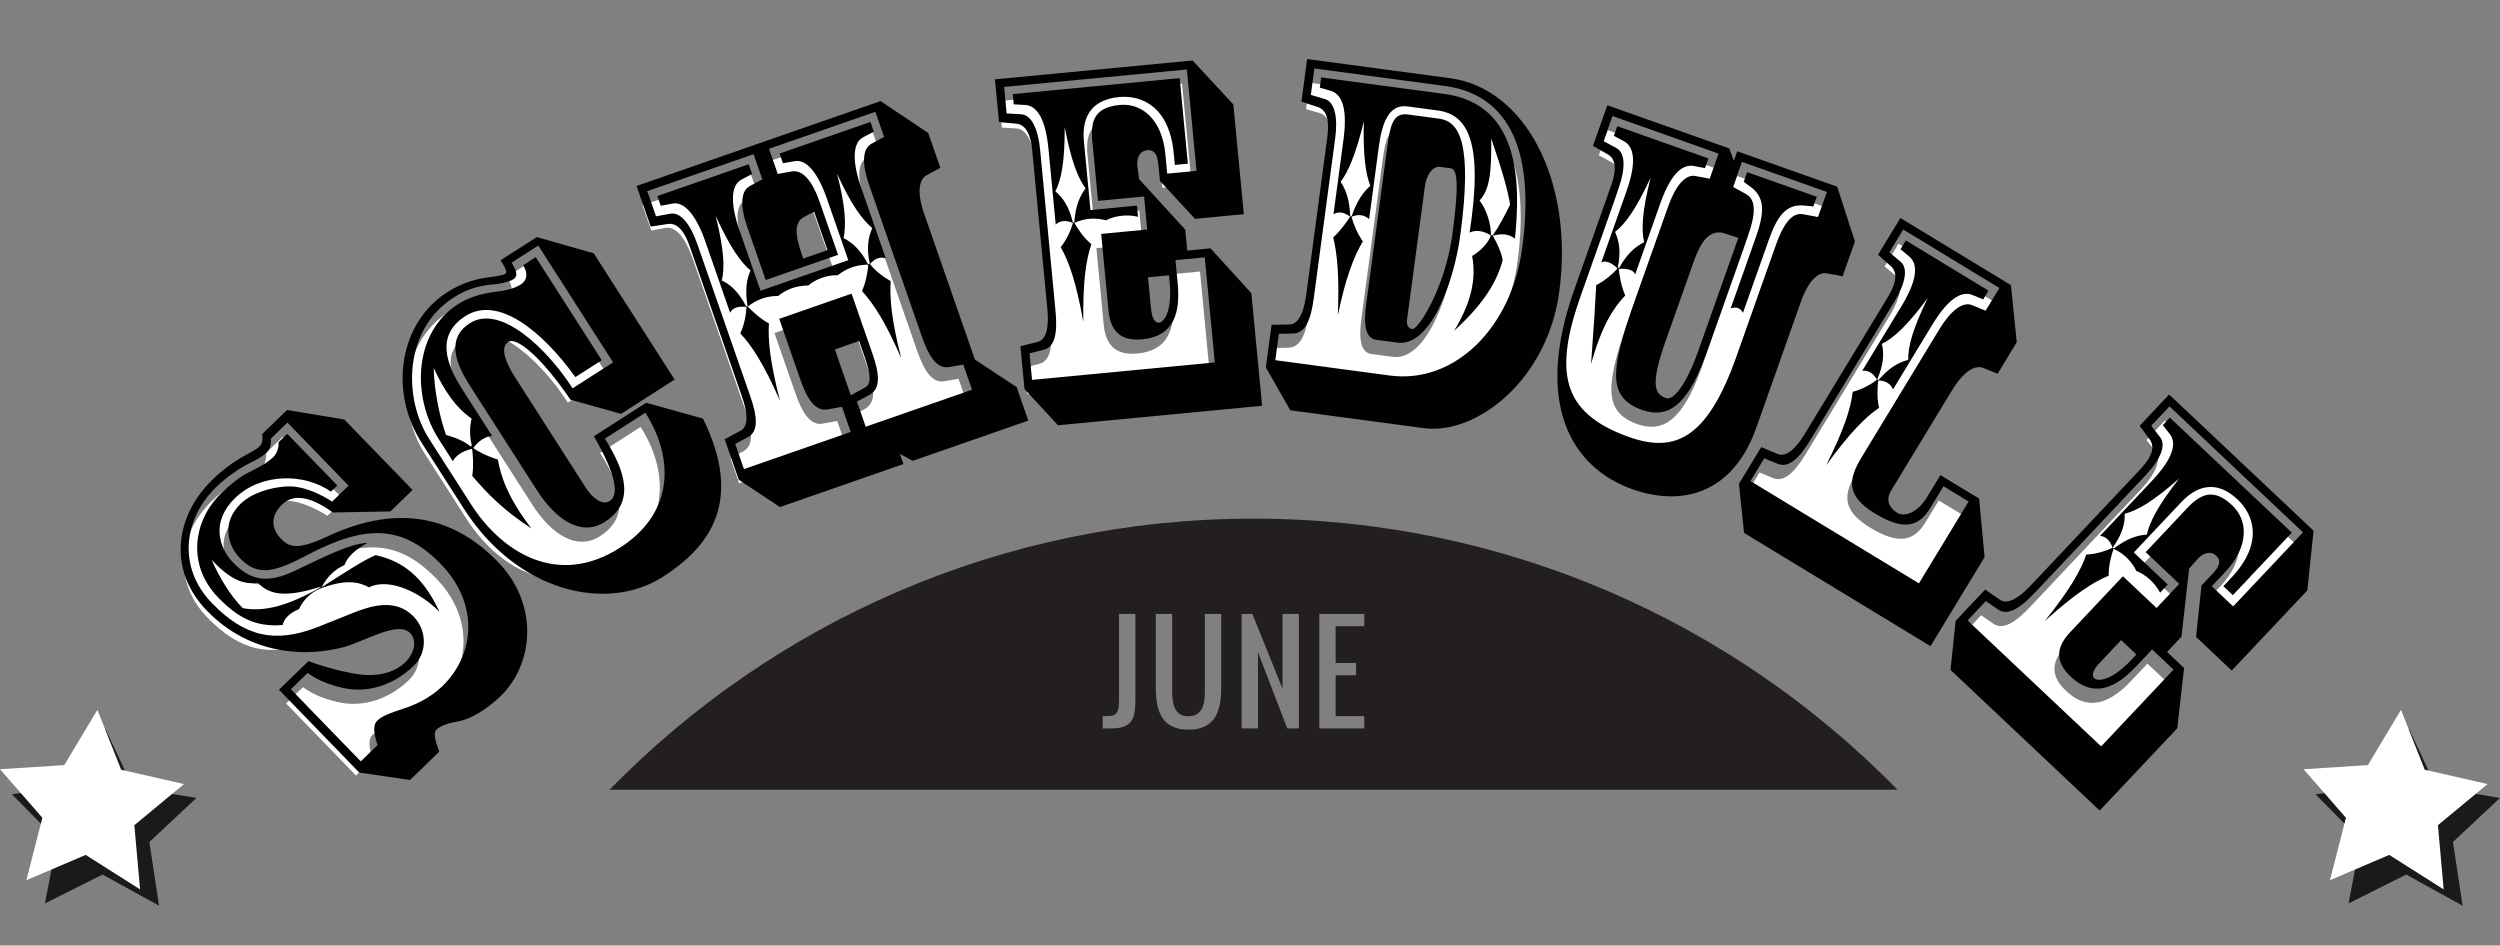 <?xml version="1.0" encoding="utf-8"?>
<!-- Generator: Adobe Illustrator 16.0.0, SVG Export Plug-In . SVG Version: 6.00 Build 0)  -->
<!DOCTYPE svg PUBLIC "-//W3C//DTD SVG 1.1//EN" "http://www.w3.org/Graphics/SVG/1.1/DTD/svg11.dtd">
<svg version="1.1" id="Layer_1" xmlns="http://www.w3.org/2000/svg" xmlns:xlink="http://www.w3.org/1999/xlink" x="0px" y="0px"
	 width="535.023px" height="202.354px" viewBox="0 0 535.023 202.354" enable-background="new 0 0 535.023 202.354"
	 xml:space="preserve">
<rect x="0" y="0" width="535.023" height="202.354" fill="#808080" stroke="none"/>
<g>
	<g>
		<g>
			<path fill="#FFFFFF" d="M50.292,122.452c-2.713-2.8-3.838-7.694,0.182-11.591c3.087-2.99,8.899-4.03,11.792-3.633
				c2.398,0.32,5.207,1.496,7.797,3.162l3.517-3.408L60.501,93.488l-3.517,3.408c-0.017,0.988-0.033,2.121-0.896,2.955
				c-1.076,1.044-2.5,1.729-3.997,2.481c-1.781,0.893-4.567,2.756-6.792,4.912c-7.106,6.888-8.329,17.26-0.956,24.869
				c6.957,7.178,13.437,8.691,22.54,5.158l7.825-3.129c3.343-1.29,8.816-3.255,12.781,0.837c2.783,2.872,3.062,7.611,0.048,10.534
				c-4.882,4.729-10.767,5.839-15.343,4.707c-2.888-0.683-5.137-1.564-7.373-3.155l-3.59,3.479l14.957,15.434l3.589-3.479
				c-0.605-1.919-1.208-4.119-0.06-5.231s3.066-1.72,5.483-2.529c2.344-0.74,5.689-2.174,8.416-4.815
				c7.322-7.096,7.634-17.978-0.227-26.089c-8.348-8.612-16.268-8.455-28.384-2.143C58.021,125.401,54.186,126.613,50.292,122.452z"
				/>
			<path fill="#FFFFFF" d="M130.193,80.595l-16.012-25.001l-5.725,3.666c1.402,2.188,1.221,3.02,0.379,3.558
				c-1.01,0.646-3.125,1.053-4.957,1.156c-2.89,0.309-5.402,1.204-7.844,2.769c-10.604,6.793-10.846,21.43-5.185,30.268l8.95,13.976
				c6.577,10.271,18.528,17.811,31.829,9.291c12.206-7.816,11.235-19.896,5.467-28.903l-8.671,5.553
				c5.985,9.345,5.057,14.568,0.007,17.804c-4.967,3.182-10.367-0.246-14.626-6.896L99.464,85.439
				c-3.02-4.714-4.975-9.989,0.076-13.226c6.566-4.206,16.646,5.603,21.983,13.937L130.193,80.595z"/>
			<path fill="#FFFFFF" d="M158.875,51.539c-1.544-4.438-1.363-7.569,0.488-8.638l2.763-1.49l-1.872-5.381L137.5,43.948l1.872,5.381
				l3.186-0.578c2.02-0.28,4.105,2.063,5.649,6.502l11.365,32.667c1.511,4.344,1.709,7.345-0.394,8.604l-2.856,1.522l1.872,5.381
				l22.849-7.948l-1.872-5.382l-3.186,0.578c-2.525,0.351-4.233-2.126-5.744-6.469L165.74,71.27l15.485-5.388l4.499,12.936
				c1.512,4.344,1.709,7.345-0.582,8.67l-2.762,1.49l1.872,5.382l22.754-7.916l-1.872-5.382l-3.092,0.546
				c-2.524,0.351-4.231-2.126-5.743-6.47L184.933,42.47c-1.543-4.438-1.363-7.568,0.488-8.637l2.762-1.491l-1.872-5.382
				l-22.754,7.918l1.872,5.381l3.092-0.546c2.209-0.346,4.294,1.999,5.838,6.438l3.975,11.425l-15.483,5.388L158.875,51.539z"/>
			<path fill="#FFFFFF" d="M244.495,52.151l-0.675-7.064l-9.852,0.939l-1.234-12.938c-0.438-4.578,0.827-7.108,5.902-7.593
				c4.678-0.446,9.028,3.054,9.741,10.519l0.398,4.18l6.27-0.6l-2.071-21.692l-39.108,3.732l0.542,5.673l3.231,0.192
				c2.028,0.209,3.498,2.979,3.944,7.657l3.287,34.432c0.438,4.578-0.074,7.64-2.424,8.267l-3.138,0.802l0.542,5.673l39.108-3.734
				l-2.146-22.488l-6.271,0.6l0.466,4.876c0.59,6.17-0.618,11.406-7.584,12.07c-5.075,0.483-6.843-2.259-7.224-6.238l-1.559-16.32
				L244.495,52.151z"/>
			<path fill="#FFFFFF" d="M308.211,21.443L280.27,17.7l-0.756,5.647l3.104,0.92c1.928,0.662,2.731,3.693,2.108,8.353l-4.594,34.285
				c-0.609,4.559-1.787,7.324-4.23,7.503l-3.236,0.069l-0.757,5.647l24.477,3.276c13.973,1.871,26.096-10.322,28.363-27.27
				C327.84,33.047,320.4,23.075,308.211,21.443z M311.504,53.353c-1.301,9.711-6.237,23.979-13.472,23.011l-4.558-0.61
				c-2.082-0.278-2.756-2.79-2.145-7.348l4.523-33.79c0.609-4.559,1.207-7.505,4.379-7.08l6.736,0.902
				C311.232,29.008,314.171,33.437,311.504,53.353z"/>
			<path fill="#FFFFFF" d="M342.16,33.24l2.849,1.537c1.751,1.045,1.915,4.178,0.35,8.605l-7.903,22.335
				c-5.836,16.491-4.706,25.587,10.184,30.854c9.707,3.437,16.687,0.497,22.954-17.221l8.503-24.031
				c1.27-3.58,3.102-6.962,5.778-6.438l3.182,0.597l1.9-5.371l-18.188-6.437l-1.898,5.371l2.755,1.505
				c2.505,1.312,1.804,5.093,0.537,8.673l-9.07,25.634c-4.202,11.874-8.756,13.655-13.656,11.923
				c-7.633-2.7-6.764-8.756-1.525-23.552l7.102-20.072c1.567-4.43,3.666-6.763,5.686-6.474l3.183,0.597l1.9-5.37l-22.713-8.037
				L342.16,33.24z"/>
			<path fill="#FFFFFF" d="M386.434,97.175c-2.387,3.933-4.574,5.994-6.887,5.177l-2.994-1.232l-2.958,4.87l36.062,21.9
				l10.639-17.518l-5.382-3.271l-2.855,4.698c-2.489,4.103-5.819,4.771-11.803,1.138c-6.236-3.789-5.771-7.25-2.812-12.12
				l16.605-27.344c2.439-4.018,4.97-5.871,6.886-5.176l2.995,1.233l2.958-4.87l-20.594-12.509l-2.958,4.871l2.476,2.087
				c1.5,1.381,1.021,4.48-1.418,8.497L386.434,97.175z"/>
			<path fill="#FFFFFF" d="M460.506,133.156l4.87-5.163l-7.199-6.791l8.916-9.453c3.155-3.347,5.894-4.062,9.604-0.562
				c3.417,3.225,3.649,8.805-1.492,14.257l-2.881,3.056l4.581,4.32l14.953-15.854L463.276,90.01l-3.909,4.146l1.982,2.559
				c1.182,1.662,0.063,4.596-3.158,8.014l-23.732,25.162c-3.154,3.345-5.794,4.979-7.812,3.621l-2.671-1.83l-3.908,4.146
				l28.577,26.955l15.504-16.437l-4.582-4.32l-3.36,3.562c-4.252,4.51-8.986,7.053-14.077,2.25
				c-3.709-3.498-2.811-6.636-0.065-9.545l11.247-11.926L460.506,133.156z"/>
		</g>
		<g enable-background="new    ">
			<path fill="#010101" d="M44.271,130.68c-8.489-8.758-6.752-20.326,1.216-28.049c2.082-2.02,4.37-3.68,6.154-4.712
				c1.784-1.033,3.137-1.647,3.854-2.343c0.79-0.766,0.735-1.827,0.607-2.678l5.312-5.148l12.271,2.029l14.611,15.075l-4.738,4.594
				l-12.305,0.231c-3.636-2.604-7.917-4.578-10.861-1.726c-2.584,2.505-2.344,5.193-0.257,7.349
				c1.809,1.867,3.638,2.461,10.048-0.55c13.532-6.294,25.89-5.322,36.396,5.519c8.767,9.045,7.719,21.754,0.541,28.713
				c-3.015,2.923-6.582,4.988-8.992,5.375c-1.914,0.322-3.761,0.859-4.694,1.765c-1.005,0.975,0.227,3.539,0.562,4.746l-6.246,6.053
				l-10.862-1.583l-17.187-17.731l6.317-6.123c3.725,1.4,8.656,2.609,11.126,2.859c3.034,0.402,6.929-0.032,9.657-2.676
				c1.508-1.461,2.754-4.342,0.946-6.207c-2.574-2.656-9.786,1.826-14.188,3.03C65.822,140.562,53.733,140.444,44.271,130.68z
				 M51.305,119.407c-2.714-2.801-3.839-7.695,0.181-11.593c3.087-2.991,8.901-4.031,11.793-3.634
				c2.398,0.32,5.208,1.496,7.798,3.162l3.518-3.409l-13.08-13.496l-3.518,3.409c-0.016,0.989-0.034,2.12-0.895,2.955
				c-1.077,1.043-2.501,1.729-3.998,2.483c-1.782,0.891-4.569,2.756-6.794,4.913c-7.107,6.889-8.33,17.263-0.954,24.871
				c6.958,7.181,13.438,8.694,22.543,5.16l7.826-3.13c3.344-1.29,8.818-3.255,12.784,0.837c2.783,2.871,3.062,7.612,0.047,10.535
				c-4.882,4.73-10.767,5.842-15.345,4.709c-2.888-0.682-5.137-1.563-7.375-3.156l-3.589,3.479l14.96,15.435l3.589-3.479
				c-0.607-1.919-1.208-4.119-0.06-5.232c1.149-1.112,3.067-1.721,5.483-2.53c2.345-0.74,5.69-2.175,8.418-4.817
				c7.322-7.097,7.634-17.979-0.229-26.093c-8.35-8.615-16.271-8.455-28.388-2.141C59.036,122.356,55.199,123.569,51.305,119.407z
				 M78.646,116.159c-2.854,1.651-4.218,2.974-4.953,4.801c-2.064,0.887-3.644,2.418-4.882,4.73
				c4.926-3.104,8.713-5.662,11.561-6.89c5.848,1.293,10.18,4.613,13.669,12.092c-5.433-5.316-11.77-6.972-15.05-5.186
				c-2.033-1.092-4.778-1.912-10.468,0.262c-1.993,0.816-3.644,2.418-4.523,4.384c-2.064,0.887-3.141,1.932-3.518,3.409
				c-5.805,0.475-9.591-1.563-13.835-5.943c-6.61-6.819-5.401-16.346,0.701-22.26c1.866-1.809,3.584-3.197,5.296-4.16
				c1.854-0.961,4.346-2.124,5.782-3.515c1.077-1.044,1.238-2.314,1.182-3.234l1.866-1.809l10.715,11.056l-1.364,1.322
				c-5.665-3.978-14.925-4.052-20.525,1.375c-5.169,5.01-3.489,10.623-0.428,13.781c3.688,3.805,7.281,4.639,13.265,1.762
				C69.266,119.264,74.471,116.448,78.646,116.159z M68.672,125.548c-6.821,2.155-10.78,2.094-13.491-0.848
				c-3.119,0.518-6.068-0.802-9.893-4.894c1.639,3.703,3.981,7.699,6.696,10.357c4.513,0.776,9.268-0.351,16.4-4.34L68.672,125.548z
				"/>
		</g>
		<g enable-background="new    ">
			<path fill="#010101" d="M90.296,94.855c-7.28-11.364-4.601-25.902,5.333-32.266c2.862-1.833,5.429-2.647,7.988-3.099
				c2.085-0.268,4.031-0.565,4.536-0.889c0.505-0.324-0.057-1.387-1.028-2.902l7.745-4.961l12.194,3.468l17.31,27.022l-11.449,7.334
				l-10.843-3.026c-6.346-9.353-11.595-13.469-13.279-12.391c-1.852,1.188-0.662,4.342,1.495,7.709l15.045,23.487
				c1.564,2.443,3.646,3.84,5.161,2.869c2.188-1.402,1.002-6.221-3.407-13.846l11.197-7.173l12.14,3.385
				c8.878,17.938,1.187,27.615-8.579,33.871c-12.039,7.712-31.175,3.229-42.553-14.534L90.296,94.855z M131.213,77.55
				l-16.015-25.003l-5.725,3.667c1.401,2.188,1.221,3.018,0.378,3.557c-1.01,0.647-3.125,1.053-4.958,1.157
				c-2.889,0.307-5.402,1.204-7.843,2.769c-10.607,6.794-10.847,21.433-5.186,30.272l8.952,13.975
				c6.578,10.271,18.532,17.812,31.833,9.291c12.207-7.818,11.236-19.9,5.466-28.908l-8.671,5.554
				c5.986,9.345,5.058,14.567,0.007,17.804c-4.967,3.183-10.367-0.244-14.627-6.896l-14.345-22.394
				c-3.02-4.714-4.976-9.991,0.076-13.227c6.567-4.206,16.649,5.603,21.987,13.937L131.213,77.55z M105.328,93.299
				c-1.388,0.06-2.987,1.084-4.041,2.588c1.122,0.825,3.211,1.863,5.252,2.455c0.655,3.618,2.071,8.052,7.19,14.747
				c-6.138-4.022-9.376-7.409-12.662-11.242c0.316-2.101,0.163-4.378-0.033-5.797c-1.977,0.437-3.492,1.408-4.125,2.643
				l-2.966-4.629c-5.986-9.346-5.321-22.949,4.023-28.936c2.525-1.618,5.116-2.207,7.146-2.56c2.668-0.283,4.783-0.688,6.383-1.713
				c1.179-0.755,1.649-2.243,0.463-4.096l2.694-1.726l14.128,22.058l-5.641,3.613c-7.33-10.146-16.653-17.473-23.556-13.05
				c-6.398,4.098-4.072,10.324-0.621,15.712L105.328,93.299z M100.963,95.383c-0.334-1.447-0.601-3.532-0.032-5.795
				c-3.45-2.421-5.745-5.819-8.122-10.827c0.177,5.467,1.358,10.647,2.649,14.332c2.125,0.538,4.161,1.49,5.252,2.452
				L100.963,95.383z"/>
		</g>
		<g enable-background="new    ">
			<path fill="#010101" d="M147.622,52.774c-1.511-4.344-3.293-5.205-5.152-4.771l-3.218,0.484l-3.022-8.687l52.211-18.164
				l10.205,6.821l2.596,7.459l-2.763,1.49c-1.634,0.778-2.455,3.287-0.682,8.386l10.84,31.157l8.929,5.89l2.496,7.176l-24.735,8.605
				l-2.739-1.482l0.756,2.172l-26.436,9.198l-8.801-5.83l-3.022-8.686l3.485-1.849c1.662-1.001,1.403-3.874,0.254-7.179
				L147.622,52.774z M159.896,48.504c-1.543-4.438-1.363-7.57,0.488-8.638l2.763-1.49l-1.872-5.382l-22.754,7.917l1.872,5.382
				l3.187-0.58c2.019-0.278,4.104,2.064,5.648,6.503l11.365,32.666c1.511,4.344,1.708,7.344-0.394,8.604l-2.857,1.523l1.872,5.381
				l22.849-7.949l-1.872-5.381l-3.186,0.579c-2.525,0.349-4.233-2.126-5.744-6.47l-4.5-12.936l15.484-5.387l4.5,12.936
				c1.511,4.344,1.708,7.344-0.582,8.67l-2.764,1.489l1.872,5.382l22.754-7.917l-1.872-5.382l-3.092,0.548
				c-2.524,0.349-4.231-2.126-5.742-6.471l-11.365-32.666c-1.544-4.438-1.364-7.569,0.487-8.638l2.763-1.49l-1.872-5.382
				l-22.754,7.917l1.872,5.382l3.092-0.547c2.208-0.345,4.294,2,5.838,6.438l3.975,11.423l-15.484,5.387L159.896,48.504z
				 M186.285,26.093l0.723,2.077l-2.323,1.23c-2.229,1.198-2.335,5.152-0.43,10.629l5.321,15.294
				c-1.019-0.492-2.341-0.032-3.399,1.183c0.805,1.097,2.627,2.685,4.441,3.641c-0.238,3.576,0.141,8.313,2.271,16.567
				c-3.358-7.827-6.002-11.776-8.408-14.433c0.829-1.875,1.272-4.251,1.317-5.645c-2.435,0-4.605,0.756-6.515,2.266
				c-2.34-0.031-4.512,0.724-6.325,2.201c-2.435,0.001-4.606,0.756-6.42,2.233c-2.435,0.001-4.512,0.724-6.515,2.267
				c0.994,1.031,2.722,2.651,4.536,3.608c-0.237,3.576,0.235,8.28,2.365,16.535c-3.452-7.795-6.002-11.776-8.503-14.399
				c0.925-1.909,1.273-4.252,1.318-5.645c-1.679-0.263-3,0.197-3.493,1.215l-5.321-15.294c-1.904-5.478-4.442-8.511-6.934-8.067
				l-2.587,0.479l-0.723-2.077l19.544-6.8l0.723,2.076l-2.323,1.231c-2.229,1.198-2.335,5.152-0.431,10.629l4.566,13.123
				l18.787-6.537l-4.565-13.123c-1.905-5.477-4.348-8.543-6.934-8.065l-2.492,0.443l-0.723-2.077L186.285,26.093z M159.991,65.51
				c-0.583-3.501-0.201-5.75,0.628-7.626c-2.11-1.806-4.331-4.843-7.456-11.694c1.803,7.312,1.947,11.07,1.318,13.829
				c1.91,0.924,3.605,2.45,5.227,5.59L159.991,65.51z M177.096,53.527l-2.857-8.214l-1.979,1.006
				c-2.167,1.072-2.294,3.444-0.685,8.07l0.328,0.944L177.096,53.527z M182.086,84.6l3.107-1.716
				c1.224-0.743,1.231-2.544-0.148-6.51l-1.183-3.398l-5.192,1.807L182.086,84.6z M186.144,56.411
				c-0.771-3.436-0.296-5.718,0.533-7.595c-2.11-1.806-4.426-4.81-7.55-11.66c1.897,7.277,1.946,11.07,1.413,13.796
				c1.814,0.958,3.604,2.45,5.226,5.591L186.144,56.411z"/>
		</g>
		<g enable-background="new    ">
			<path fill="#010101" d="M217.041,26.426l-3.241-0.292l-0.874-9.155l42.293-4.036l8.729,9.41l2.241,23.484l-10.448,0.997
				l-7.503-8.12l-0.333-3.483c-0.199-2.089-0.811-3.235-2.402-3.084c-1.692,0.161-2.336,1.829-2.056,3.71l0.336,2.479l9.869,10.807
				l0.427,4.479l4.976-0.476l8.749,9.609l2.299,24.082l-43.687,4.169l-7.167-7.752l-0.873-9.154l3.823-0.968
				c1.854-0.578,2.284-3.43,1.951-6.914l-3.238-33.933C220.477,27.705,218.95,26.445,217.041,26.426z M245.515,49.115l-0.674-7.064
				l-9.852,0.94l-1.234-12.938c-0.437-4.578,0.828-7.108,5.903-7.592c4.678-0.446,9.027,3.055,9.74,10.519l0.398,4.18l6.27-0.599
				l-2.07-21.691l-39.107,3.731l0.541,5.672l3.231,0.193c2.028,0.208,3.498,2.98,3.944,7.657l3.285,34.431
				c0.438,4.578-0.074,7.639-2.425,8.265l-3.136,0.803l0.541,5.672l39.107-3.732l-2.146-22.488l-6.27,0.598l0.465,4.875
				c0.589,6.171-0.619,11.407-7.584,12.071c-5.075,0.483-6.844-2.26-7.224-6.24l-1.557-16.32L245.515,49.115z M252.465,16.719
				l1.748,18.311l-2.786,0.266l-0.237-2.487c-0.988-10.35-7.215-12.466-11.692-12.039c-6.667,0.637-7.941,5.176-7.533,9.455
				l1.405,14.729l9.951-0.949l0.228,2.389c-2.364-0.579-4.942-0.231-6.856,0.754c-2.165-0.597-4.563-0.468-6.776,0.547
				c0.721,1.237,2.015,3.223,3.65,4.571c-1.18,3.427-1.838,8.109-1.728,16.634c-1.503-8.392-3.034-12.864-4.841-16.007
				c1.351-1.634,2.246-3.828,2.62-5.169c-1.47-0.664-2.862-0.531-3.683,0.353l-1.538-16.121c-0.722-7.563-2.991-9.255-4.821-9.481
				l-2.625-0.149l-0.209-2.189L252.465,16.719z M229.905,47.591c0.266-3.54,1.17-5.633,2.421-7.259
				c-1.621-2.254-3.058-5.733-4.467-13.129c0.016,7.528-0.737,11.217-2.002,13.747c1.636,1.351,2.92,3.235,3.75,6.67L229.905,47.591
				z M246.334,66.107c0.151,1.594,0.692,3.049,1.688,2.953c1.193-0.113,2.856-2.683,2.296-8.554l-0.151-1.593l-4.478,0.427
				L246.334,66.107z"/>
		</g>
		<g enable-background="new    ">
			<path fill="#010101" d="M284.059,29.354c0.609-4.558-0.591-6.131-2.447-6.581l-3.092-1.02l1.222-9.116l30.619,4.101
				c16.053,2.148,26.508,22.007,23.337,45.689c-2.534,18.926-17.729,30.711-29.026,29.199l-28.537-3.821l-5.228-9.173l1.22-9.116
				l3.944-0.077c1.936-0.145,3-2.826,3.465-6.294L284.059,29.354z M281.152,63.865c-0.609,4.559-1.787,7.325-4.231,7.503
				l-3.237,0.07l-0.756,5.648l24.477,3.277c13.971,1.87,26.094-10.326,28.361-27.271c3.092-23.089-4.349-33.062-16.536-34.694
				l-27.944-3.74l-0.756,5.647l3.104,0.92c1.929,0.662,2.733,3.694,2.109,8.353L281.152,63.865z M287.525,29.819
				c1.01-7.53-0.819-9.691-2.551-10.326l-2.522-0.742l0.292-2.181l26.356,3.529c16.55,2.215,16.235,19.624,15.12,30.974
				c-1.281-0.979-2.669-1.165-4.756-0.638c0.903,1.533,1.84,3.575,2.123,5.228c-1.449,5.556-5.112,10.311-10.398,15.149
				c3.621-5.97,4.809-11.057,3.858-16.024c1.646-0.99,3.371-2.574,4.021-4.404c-1.679-1.032-3.265-1.244-4.559-0.61
				c3.035-19.667-0.549-25.29-6.791-26.125l-6.54-0.876c-3.964-0.529-5.426,3.611-6.089,8.565l-2.083,15.557
				c-1.084-0.952-2.272-1.11-3.766-0.504c0.321,1.354,1.233,3.595,2.422,5.268c-1.824,3.084-3.625,7.482-5.347,15.826
				c0.334-8.528-0.146-13.232-0.996-16.676c1.488-1.312,2.855-3.249,3.623-4.458c-1.381-0.992-2.569-1.15-3.566-0.478
				L287.525,29.819z M289.255,46.29c1.159-3.375,2.515-5.212,4.001-6.525c-0.97-2.551-1.582-6.264-1.38-13.802
				c-1.788,7.325-3.354,10.747-4.962,12.953c1.09,1.658,1.914,3.787,2.044,7.334L289.255,46.29z M307.99,25.397
				c4.261,0.57,7.196,4.998,4.531,24.915c-1.301,9.711-6.236,23.979-13.471,23.011l-4.559-0.61c-2.081-0.279-2.754-2.79-2.145-7.348
				l4.524-33.79c0.608-4.559,1.206-7.505,4.377-7.08L307.99,25.397z M308.222,35.716c-1.485-0.199-2.914,1.426-3.299,4.299
				l-3.808,28.439c-0.119,0.892,0.156,1.836,1.147,1.969c1.188,0.159,7.008-8.644,8.573-20.337
				c1.354-10.107,1.15-13.866-0.336-14.065L308.222,35.716z M319.479,50.337c1.368-1.937,2.593-4.293,3.702-6.565
				c-0.506-2.992-1.516-6.76-4.055-14.159c0.108,7.479-0.369,11.046-2.485,13.284c1.545,2.022,2.449,5.068,2.44,7.389
				L319.479,50.337z"/>
		</g>
		<g enable-background="new    ">
			<path fill="#010101" d="M371.048,34.448l0.733-2.073l21.391,7.568l3.801,11.736l-2.635,7.445l-3.184-0.598
				c-1.763-0.411-3.972,1.033-5.771,6.122l-9.504,26.856c-4.968,14.04-15.771,17.003-26.514,13.202
				c-13.004-4.604-21.133-18.188-12.496-42.595l7.902-22.333c1.534-4.336,0.683-6.121-1.041-6.943l-2.814-1.632l3.066-8.669
				l26.104,9.235L371.048,34.448z M343.178,30.205l2.851,1.538c1.751,1.043,1.914,4.177,0.348,8.604l-7.904,22.333
				c-5.835,16.491-4.705,25.585,10.185,30.854c9.705,3.435,16.684,0.496,22.953-17.22l8.502-24.028
				c1.268-3.582,3.1-6.963,5.776-6.438l3.185,0.596l1.899-5.37l-18.188-6.438l-1.9,5.371l2.754,1.506
				c2.507,1.311,1.806,5.091,0.537,8.672l-9.069,25.631c-4.202,11.874-8.757,13.655-13.656,11.921
				c-7.633-2.7-6.765-8.755-1.527-23.55l7.104-20.069c1.566-4.431,3.665-6.764,5.684-6.473l3.183,0.597l1.9-5.371l-22.71-8.036
				L343.178,30.205z M365.62,33.906l-0.733,2.071l-2.584-0.488c-1.829-0.225-4.44,0.865-6.977,8.027l-5.402,15.267
				c-0.108-0.889-1.617-1.422-3.486-1.234c0.134,1.426,0.503,3.678,1.382,5.685c-2.514,2.609-5.084,6.577-7.318,14.693
				c0.633-8.684,0.941-13.451,1.1-16.895c1.947-1.007,3.65-2.524,4.556-3.583c-1.24-1.288-2.748-1.821-3.486-1.233l5.402-15.266
				c2.535-7.162,1.188-9.653-0.373-10.631l-2.316-1.243l0.732-2.072L365.62,33.906z M346.504,57.359
				c1.732-3.098,3.403-4.521,5.35-5.527c-0.61-2.764-0.447-6.522,1.394-13.823c-3.16,6.834-5.396,9.859-7.611,11.622
				c0.88,2.009,1.283,4.165,0.588,7.63L346.504,57.359z M356.461,72.97c-3.502,9.896-2.139,11.438,0.123,12.237
				c1.508,0.533,4.256-2.735,6.89-10.18l8.536-24.125l-3.426-1.105c-2.711-0.429-4.486,1.594-6.088,6.117L356.461,72.97z
				 M388.801,42.109l-0.733,2.072l-1.642-0.157c-4.352-0.586-6.178,2.479-8.012,7.662l-5.402,15.267
				c-0.486-1.021-1.522-1.389-2.639-0.935l5.402-15.266c1.834-5.184,2.118-8.688-1.507-11.03l-1.09-0.811l0.732-2.072
				L388.801,42.109z"/>
		</g>
		<g enable-background="new    ">
			<path fill="#010101" d="M404.723,104.978c-1.399,2.309-0.055,3.943,1.312,4.773c1.623,0.985,4.405-0.131,6.326-3.292l2.904-4.784
				l8.287,5.033l1.167,12.521l-11.571,19.053L373.25,114.05l-1.108-10.498l4.773-7.86l3.644,1.513
				c1.831,0.645,3.883-1.386,5.698-4.375l17.694-29.133c2.387-3.933,1.917-5.854,0.396-7.012l-2.423-2.173l4.773-7.86l23.666,14.374
				l1.237,12.212l-4.1,6.75l-2.908-1.182c-1.643-0.764-4.099,0.2-6.899,4.813L404.723,104.978z M387.449,94.136
				c-2.387,3.932-4.575,5.993-6.885,5.176l-2.994-1.232l-2.957,4.869l36.054,21.896l10.638-17.516l-5.383-3.269l-2.854,4.699
				c-2.49,4.1-5.82,4.769-11.802,1.137c-6.235-3.789-5.771-7.25-2.813-12.119l16.604-27.34c2.439-4.016,4.971-5.87,6.887-5.174
				l2.992,1.232l2.957-4.869l-20.59-12.505l-2.957,4.869l2.476,2.089c1.501,1.379,1.021,4.479-1.418,8.494L387.449,94.136z
				 M406.941,65.51c3.942-6.493,3.135-9.207,1.805-10.48l-2.014-1.691l1.141-1.88l17.686,10.741l-1.141,1.88l-2.43-1.008
				c-1.744-0.594-4.525-0.06-8.47,6.435l-8.405,13.841c-0.439-1.202-1.636-1.929-3.16-1.92c-0.163,1.422-0.312,3.786,0.19,5.847
				c-2.993,2.041-6.321,5.4-11.329,12.3c3.812-7.625,5.26-12.126,5.689-15.726c2.061-0.502,4.089-1.725,5.191-2.576
				c-0.78-1.409-1.893-2.085-3.161-1.92L406.941,65.51z M402.005,81.341c2.328-2.679,4.306-3.816,6.366-4.319
				c-0.037-2.829,0.891-6.476,4.186-13.246c-4.489,6.046-7.299,8.55-9.824,9.82c0.503,2.062,0.404,4.34-0.983,7.59L402.005,81.341z"
				/>
		</g>
		<g enable-background="new    ">
			<path fill="#010101" d="M459.822,93.748l-1.916-2.631l6.31-6.69l30.907,29.148l-1.324,12.767l-16.186,17.163l-7.638-7.201
				l1.164-10.996l2.4-2.545c1.44-1.527,1.899-2.742,0.736-3.84c-1.236-1.166-2.916-0.551-4.146,0.899l-1.642,1.886l-1.625,14.545
				l-3.086,3.271l3.636,3.431l-1.46,12.912l-16.598,17.6l-31.926-30.108l1.107-10.499l6.31-6.688l3.248,2.238
				c1.655,1.013,4.084-0.543,6.485-3.09l23.386-24.798C461.125,97.175,461.066,95.196,459.822,93.748z M461.523,130.115l4.868-5.163
				l-7.198-6.789l8.916-9.454c3.153-3.347,5.891-4.062,9.6-0.563c3.418,3.224,3.652,8.804-1.491,14.256l-2.88,3.056l4.581,4.319
				l14.95-15.853L464.29,86.97l-3.909,4.146l1.984,2.559c1.18,1.662,0.063,4.594-3.16,8.012l-23.729,25.161
				c-3.155,3.345-5.795,4.979-7.813,3.624l-2.67-1.832l-3.909,4.146l28.579,26.952l15.5-16.434l-4.582-4.321l-3.359,3.563
				c-4.253,4.509-8.985,7.051-14.077,2.251c-3.709-3.498-2.812-6.636-0.066-9.545l11.248-11.927L461.523,130.115z M490.467,113.994
				l-12.619,13.38l-2.034-1.92l1.715-1.818c7.133-7.562,4.62-13.641,1.348-16.727c-4.872-4.597-9.127-2.562-12.075,0.564
				l-10.148,10.763l7.271,6.857l-1.646,1.746c-1.123-2.159-3.082-3.87-5.086-4.66c-0.979-2.021-2.655-3.74-4.877-4.736
				c-0.455,1.357-1.096,3.64-1.032,5.759c-3.354,1.371-7.311,3.963-13.647,9.663c5.32-6.661,7.675-10.762,8.849-14.189
				c2.118-0.062,4.358-0.834,5.613-1.437c-0.47-1.541-1.486-2.503-2.689-2.537l11.109-11.781c5.214-5.527,4.989-8.351,3.954-9.874
				l-1.617-2.073l1.51-1.601L490.467,113.994z M449.283,141.928c-1.099,1.164-1.836,2.529-1.109,3.215
				c0.873,0.823,3.9,0.381,7.947-3.909l1.098-1.163l-3.272-3.086L449.283,141.928z M452.382,117.372
				c2.837-2.133,5.009-2.834,7.056-2.965c0.628-2.705,2.297-6.077,6.932-12.013c-5.653,4.976-8.922,6.838-11.658,7.555
				c0.062,2.119-0.51,4.328-2.546,7.218L452.382,117.372z"/>
		</g>
		<g>
			<polygon opacity="0.8" fill="#010101" enable-background="new    " points="22.58,156.023 28.434,168.508 42.035,170.764 
				31.971,180.189 34.031,193.824 21.953,187.164 9.625,193.338 12.227,179.795 2.547,169.973 16.23,168.264 			"/>
			<polygon fill="#FFFFFF" points="20.842,151.91 25.93,164.727 39.369,167.802 28.75,176.602 29.98,190.338 18.33,182.957 
				5.646,188.369 9.066,175.01 0,164.619 13.762,163.742 			"/>
		</g>
		<g>
			<polygon opacity="0.8" fill="#010101" enable-background="new    " points="515.566,156.023 521.422,168.508 535.023,170.764 
				524.957,180.189 527.018,193.824 514.941,187.164 502.611,193.338 505.215,179.795 495.535,169.973 509.217,168.264 			"/>
			<polygon fill="#FFFFFF" points="513.828,151.91 518.916,164.727 532.355,167.802 521.738,176.602 522.967,190.338 
				511.316,182.957 498.635,188.369 502.053,175.01 492.986,164.619 506.75,163.742 			"/>
		</g>
	</g>
</g>
<path fill="#231F20" d="M268.262,110.992c-54.012,0-102.824,22.225-137.82,58.017h275.639
	C371.086,133.217,322.273,110.992,268.262,110.992z M242.986,149.766c0,1.094-0.068,2.028-0.205,2.803s-0.396,1.408-0.779,1.9
	s-0.916,0.853-1.6,1.08s-1.572,0.342-2.666,0.342h-1.75v-2.625c0.656,0,1.208-0.019,1.654-0.055c0.446-0.036,0.807-0.164,1.08-0.383
	s0.469-0.565,0.588-1.039c0.118-0.474,0.178-1.148,0.178-2.023v-18.375h3.5V149.766z M261.354,147.141
	c0,0.729-0.032,1.458-0.096,2.188c-0.064,0.729-0.185,1.427-0.362,2.092s-0.426,1.287-0.745,1.866
	c-0.319,0.579-0.738,1.08-1.258,1.504s-1.151,0.757-1.894,0.998c-0.743,0.241-1.625,0.362-2.646,0.362
	c-1.021,0-1.903-0.121-2.646-0.362c-0.743-0.241-1.374-0.574-1.894-0.998s-0.939-0.925-1.258-1.504
	c-0.319-0.579-0.567-1.201-0.745-1.866s-0.299-1.362-0.362-2.092c-0.064-0.729-0.096-1.458-0.096-2.188v-15.75h3.5v15.76
	c0,0.438,0.004,0.894,0.014,1.368c0.009,0.475,0.048,0.938,0.116,1.389s0.171,0.882,0.308,1.293c0.137,0.41,0.335,0.769,0.595,1.073
	c0.26,0.306,0.59,0.55,0.991,0.732c0.401,0.183,0.893,0.273,1.477,0.273c0.583,0,1.075-0.091,1.477-0.273
	c0.401-0.183,0.731-0.427,0.991-0.732c0.26-0.305,0.458-0.663,0.595-1.073c0.137-0.411,0.239-0.842,0.308-1.293
	s0.107-0.914,0.116-1.389c0.009-0.475,0.014-0.931,0.014-1.368v-15.76h3.5V147.141z M277.973,155.891h-2.488l-6.262-16.298v16.298
	h-3.5v-24.5h2.297l6.453,15.996v-15.996h3.5V155.891z M290.215,141.891v2.625h-4.375v8.75h6.125v2.625h-9.625v-24.5h9.625v2.625
	h-6.125v7.875H290.215z"/>
</svg>
